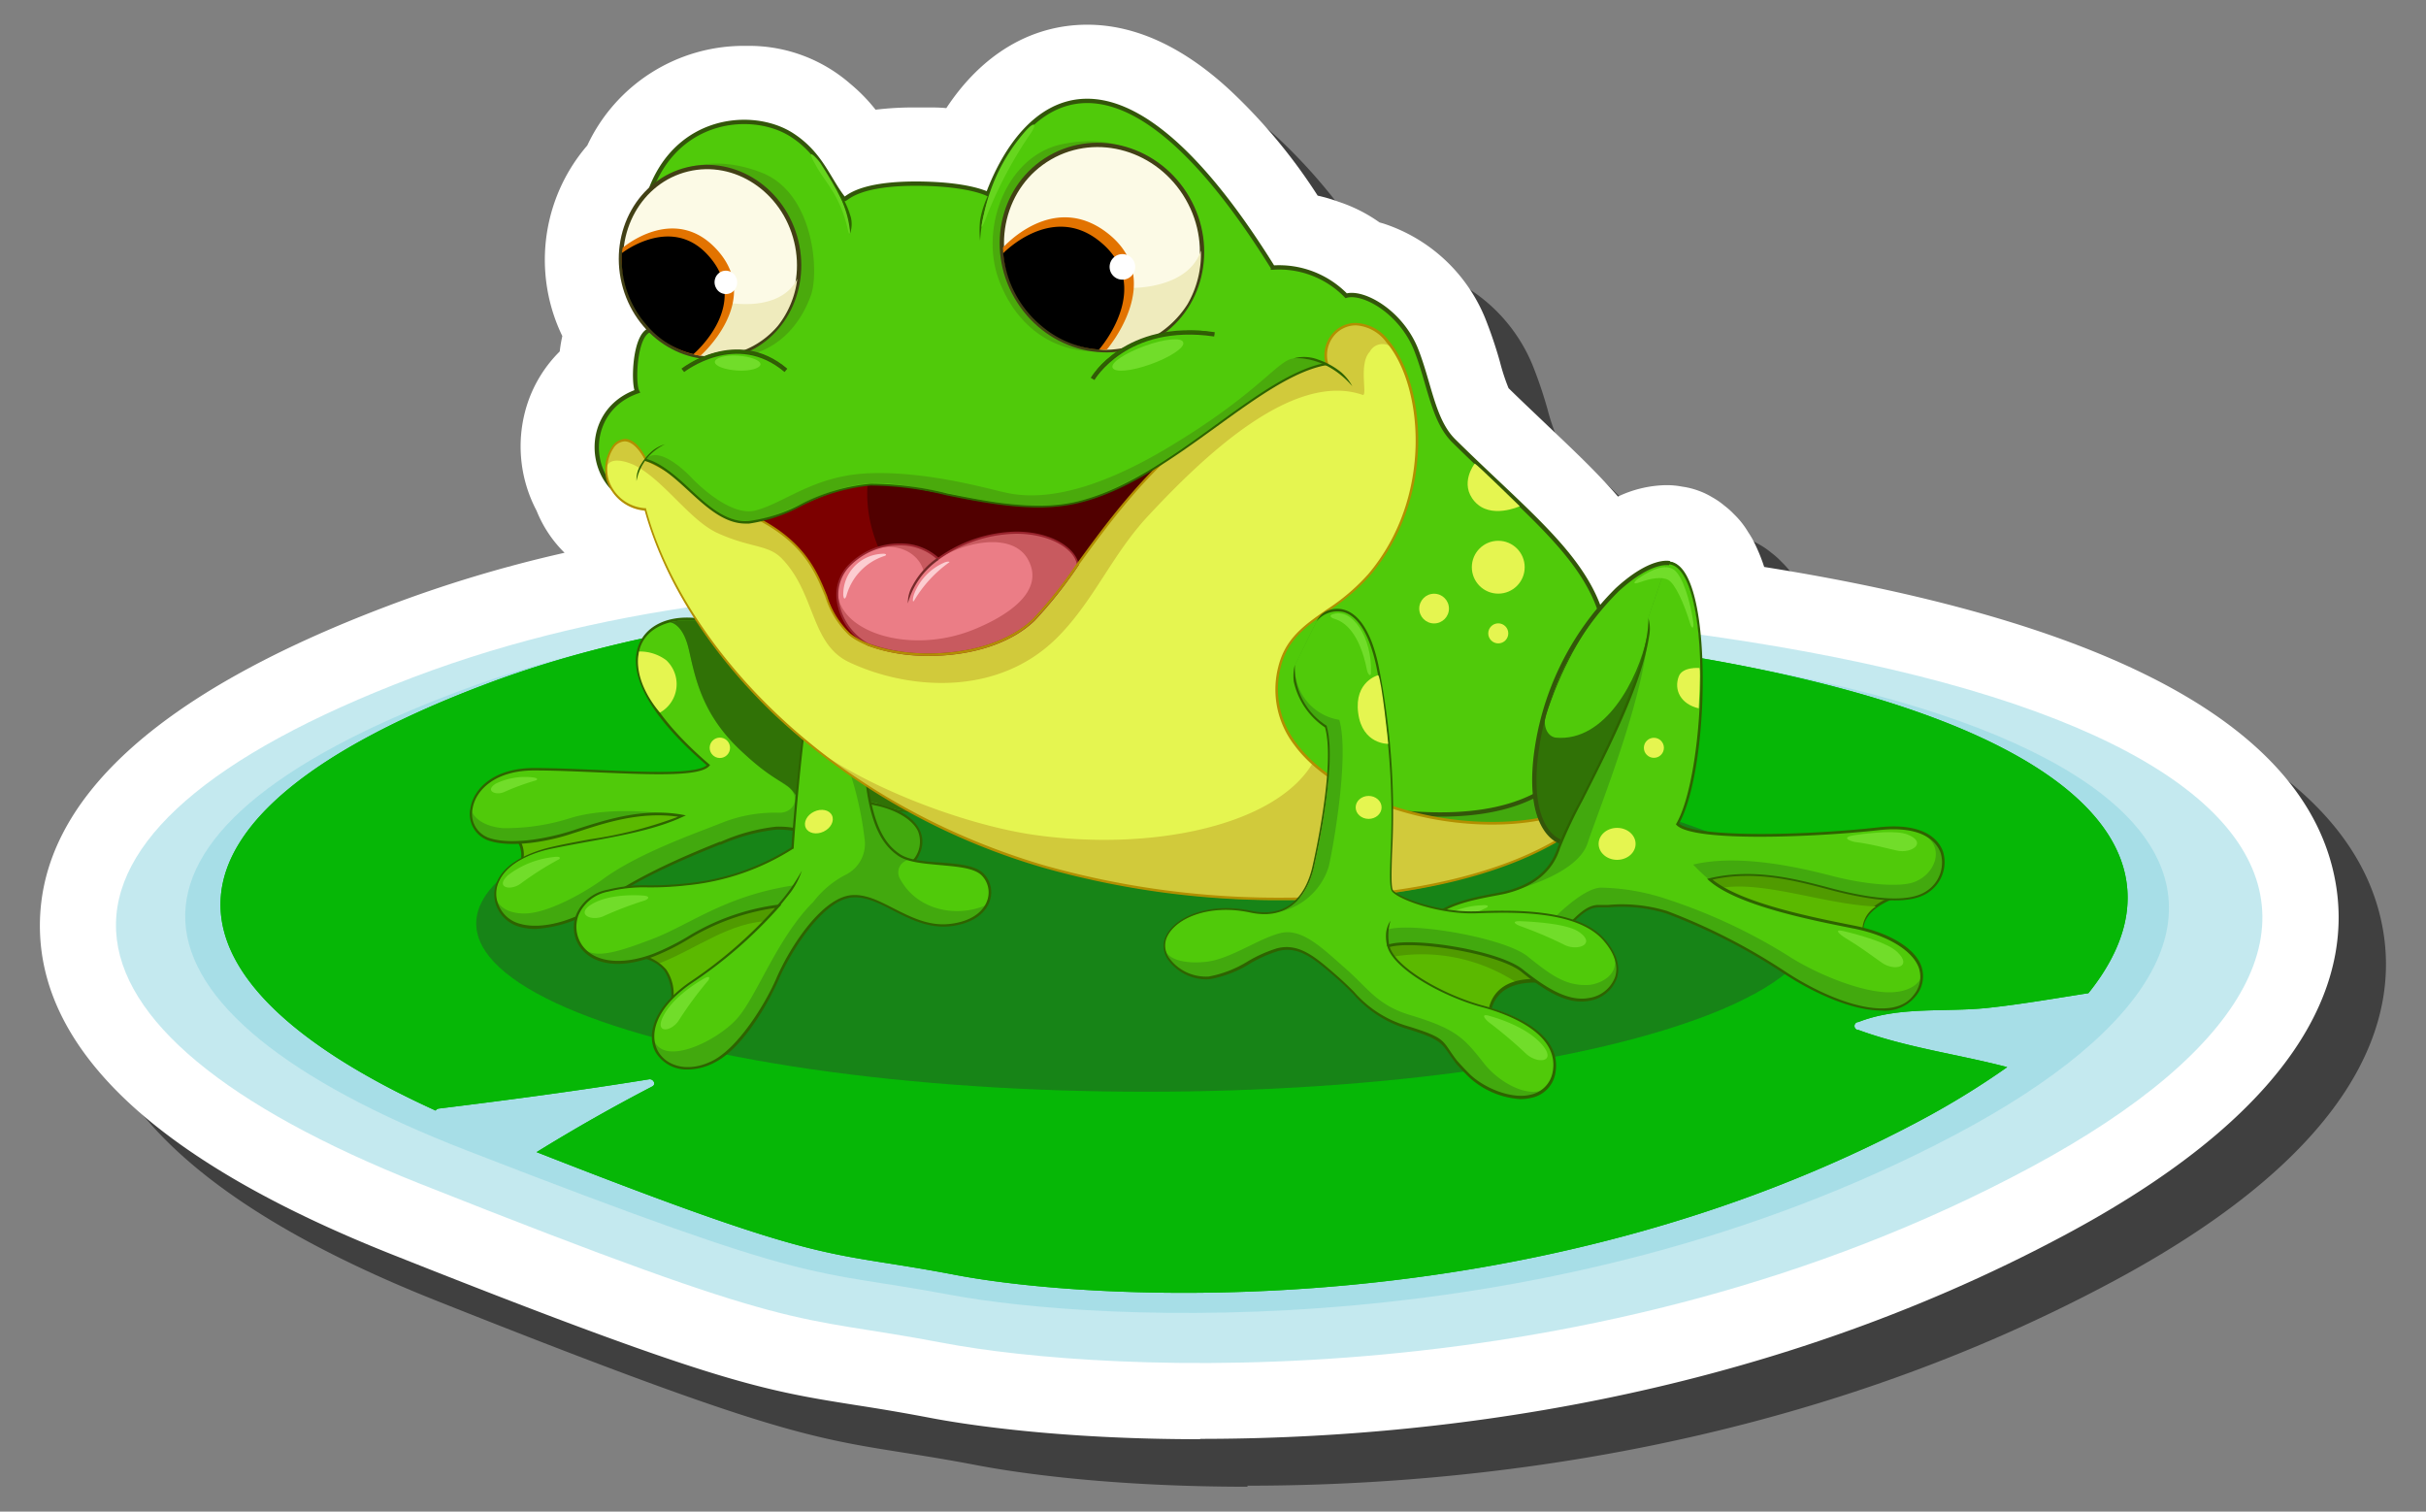 <svg xmlns="http://www.w3.org/2000/svg" width="280.9" height="175.01" viewBox="0 0 280.9 175.01">
  <rect x="0" y="0" width="280.9" height="175.01" fill="#808080" stroke="none"/>
  <defs>
    <style>
      .b8b7e4cf-7c3e-4322-a11b-2671b7edea4b {
        isolation: isolate;
      }

      .b16bb768-3b53-411e-a003-dc95f7e777aa, .b8242ffb-f62a-4873-a16c-7c7846aa9e10 {
        opacity: 0.5;
      }

      .ac9f2e11-fa90-43a3-953c-56fd95dd61d3 {
        fill: #fff;
      }

      .b8242ffb-f62a-4873-a16c-7c7846aa9e10 {
        fill: #8ad4e0;
      }

      .a9faeede-67b6-46b6-97c4-9b0633a25815, .b8242ffb-f62a-4873-a16c-7c7846aa9e10 {
        mix-blend-mode: multiply;
      }

      .a9faeede-67b6-46b6-97c4-9b0633a25815 {
        fill: #06b706;
      }

      .ec033b79-511f-4729-8939-2c183cdb002a {
        fill: #323232;
        opacity: 0.38;
      }

      .a394953c-cc2e-48a9-a620-1ee8207fc06e {
        fill: #2e6300;
      }

      .ed834616-e091-4c7c-80ad-9199db9cb598 {
        fill: #42a90e;
      }

      .a7248bc2-0ea2-4f9e-a4a6-15a603f49360 {
        fill: #5bb900;
      }

      .b7e83581-522d-4f38-8144-11d38f5ee3f6, .f9bde9a5-9dc7-4f68-aea5-f2ba8f799092 {
        fill: #50ca0a;
      }

      .f65aace9-6a9a-4afa-894a-0318fc0475da {
        fill: #71dd2a;
      }

      .ab771724-9341-4086-8328-ae90b625a878 {
        fill: #307206;
      }

      .f3730786-7478-47de-b950-16285002c3b5 {
        fill: #e5f550;
      }

      .a625b06b-67cc-4d4f-b93b-f99e6d57aadc {
        fill: #509b00;
      }

      .b8c440a0-4fc7-446b-b4de-d7faad7fa5be, .f9bde9a5-9dc7-4f68-aea5-f2ba8f799092 {
        stroke: #33560a;
      }

      .b8c440a0-4fc7-446b-b4de-d7faad7fa5be, .f7105a66-5c23-4c81-9a9c-6c13a3fed2f7, .f9bde9a5-9dc7-4f68-aea5-f2ba8f799092 {
        stroke-miterlimit: 10;
        stroke-width: 0.5px;
      }

      .fb21ccd5-8dd5-4102-983c-a27f17e66b2f {
        fill: #d1ca3b;
      }

      .adedbc08-b38e-4555-ad31-adbd5ea9fc9f {
        fill: #510000;
      }

      .aba15f8d-a084-4e71-86fe-981c5861ceb9 {
        fill: #7c0000;
      }

      .b3eea8e6-d17b-41d3-8334-f08cdea5404e {
        fill: #c85a5f;
      }

      .bc64e0a8-d263-4522-95ab-32d4658797db {
        fill: #eb7d86;
      }

      .af2f05fb-b354-475a-aaed-a832b7275cca {
        fill: #99252e;
      }

      .fb9466e3-770b-4a9d-819d-b674795ae25e {
        fill: #752a2a;
      }

      .b8399d13-663f-42c8-8fc0-8591ba9d4563 {
        fill: #b28f00;
      }

      .a526322a-1e25-445d-b4a3-0e5f3dd9c97d {
        fill: #fccdd1;
      }

      .aea3ea4c-c2d7-4d97-a3cf-2a8ecf694d62 {
        fill: #4aaa0c;
      }

      .a1a30cd4-b99e-48fa-8847-909da7361635 {
        fill: #66d61e;
      }

      .f7105a66-5c23-4c81-9a9c-6c13a3fed2f7 {
        fill: #fcfae6;
        stroke: #424015;
      }

      .abd4c0eb-35b5-4d39-8005-a681e1f51021 {
        fill: #efebbd;
      }

      .b32c6c7f-7b0f-417c-b698-40eef1ea844e {
        fill: #e27300;
      }

      .b8c440a0-4fc7-446b-b4de-d7faad7fa5be {
        fill: none;
      }
    </style>
  </defs>
  <g class="b8b7e4cf-7c3e-4322-a11b-2671b7edea4b">
    <g id="e7d56248-3e2b-47da-b4bc-90227404b7d2" data-name="Layer 1">
      <g>
        <path class="b16bb768-3b53-411e-a003-dc95f7e777aa" d="M144.45,172.13c-16.56,0-27.43-1.74-31.34-2.49-3.36-.64-6-1.06-8.39-1.44-11-1.74-16.47-2.61-53.84-17.47C23.73,140,10,127.07,10.12,112.45c.11-14.34,13.58-26.7,40-36.74a153.9,153.9,0,0,1,20.71-6.18,14.36,14.36,0,0,1-3.24-4.87,16,16,0,0,1-1-12.58,15.31,15.31,0,0,1,3.68-5.86,16.94,16.94,0,0,1,.3-1.78c-.27-.55-.51-1.12-.73-1.7a20.27,20.27,0,0,1,3.58-20.39A20,20,0,0,1,91.67,10.81h.54A17.78,17.78,0,0,1,104,15.2a20.14,20.14,0,0,1,2.94,3A36.74,36.74,0,0,1,111.5,18h1.35c.75,0,1.49,0,2.23.08,4.09-6.22,9.8-9.67,16.31-9.67C137,8.38,142.54,11,148,16a63.55,63.55,0,0,1,10.08,12.14,19.66,19.66,0,0,1,2.42.71,17.72,17.72,0,0,1,4.74,2.39l.45.13a19.1,19.1,0,0,1,11.8,11,50.44,50.44,0,0,1,1.69,5,25.3,25.3,0,0,0,1,3.06c1.59,1.57,3.13,3,4.62,4.43,2.94,2.79,5.69,5.39,8.05,8.12a13.72,13.72,0,0,1,5.52-1.32h.11a9.33,9.33,0,0,1,1.77.17,9.46,9.46,0,0,1,1.91.48,9.67,9.67,0,0,1,1.53.72,9.47,9.47,0,0,1,1.45,1,9.13,9.13,0,0,1,1.12,1,11.45,11.45,0,0,1,.92,1,24.4,24.4,0,0,1,1.31,2l.06.11a18.15,18.15,0,0,1,1.2,2.92c40.72,6.49,63,18.75,66.15,36.49,1.79,10-2.15,25.18-31.09,40.73-36.5,19.61-74.73,23.73-100.37,23.73Z"/>
        <path class="ac9f2e11-fa90-43a3-953c-56fd95dd61d3" d="M138.94,166.63c-16.55,0-27.43-1.74-31.33-2.49-3.36-.64-6-1.07-8.39-1.44-11-1.74-16.47-2.61-53.85-17.47C18.22,134.45,4.51,121.57,4.62,107c.11-14.34,13.58-26.7,40-36.74A151.61,151.61,0,0,1,65.37,64a14.22,14.22,0,0,1-3.24-4.87,15.93,15.93,0,0,1-1-12.58,15.24,15.24,0,0,1,3.68-5.86,16.94,16.94,0,0,1,.3-1.78c-.27-.56-.51-1.12-.73-1.7A20.29,20.29,0,0,1,68,16.84,20,20,0,0,1,86.17,5.31h.54A17.8,17.8,0,0,1,98.45,9.7a20,20,0,0,1,2.93,3,36.85,36.85,0,0,1,4.61-.26h1.36c.75,0,1.49,0,2.22.08,4.1-6.22,9.81-9.66,16.32-9.66,5.56,0,11.14,2.57,16.6,7.65a64.3,64.3,0,0,1,10.08,12.14,18.5,18.5,0,0,1,2.42.71,17.72,17.72,0,0,1,4.74,2.39l.45.13a19.12,19.12,0,0,1,11.8,11,50.44,50.44,0,0,1,1.69,5,23.66,23.66,0,0,0,1,3.06c1.59,1.56,3.13,3,4.62,4.43,2.94,2.79,5.69,5.39,8.05,8.12a13.55,13.55,0,0,1,5.51-1.32H193a9.42,9.42,0,0,1,1.77.17,9,9,0,0,1,1.91.48,8.38,8.38,0,0,1,1.52.72,9,9,0,0,1,1.46,1,9.13,9.13,0,0,1,1.12,1,9.77,9.77,0,0,1,1.63,2.06c.21.32.41.63.6,1a1.3,1.3,0,0,0,.06.12,20.18,20.18,0,0,1,1.2,2.92c40.72,6.49,63,18.75,66.15,36.49,1.79,10-2.15,25.18-31.1,40.73-36.5,19.61-74.72,23.73-100.36,23.73Z"/>
        <g>
          <g>
            <path class="b8242ffb-f62a-4873-a16c-7c7846aa9e10" d="M146.18,93.64l3.55-22S95.42,60.33,47.78,78.44s-44.2,40.73.85,58.61S90.92,152,109.26,155.49s75.27,6.85,125.89-20.35,31.1-59.12-71.82-64.8C154.22,85.6,146.18,93.64,146.18,93.64Z"/>
            <path class="b8242ffb-f62a-4873-a16c-7c7846aa9e10" d="M144.14,93.72l3.3-20S97.24,63.5,53.2,80,12.34,117,54,133.18s39.08,13.56,56,16.73,69.56,6.2,116.35-18.51S255.13,77.71,160,72.56C151.58,86.43,144.14,93.72,144.14,93.72Z"/>
            <path class="a9faeede-67b6-46b6-97c4-9b0633a25815" d="M215.18,118.33c4.7-1.85,10-1.11,15-1.64,3.89-.42,7.76-1.1,11.63-1.7,15.95-19.84-9.73-38.82-83.07-42.89-8.11,13.55-15.26,20.7-15.26,20.7l3.14-19.52s-48.21-10-90.55,6c-40,15.17-39.47,33.9-5.63,49.3a.55.55,0,0,1,.35-.23c8.14-1,16.27-2.08,24.36-3.39.48-.08.87.57.37.83-4.56,2.37-9,4.89-13.39,7.6,34.51,13.54,33,11.24,48.56,14.23,16.31,3.1,66.87,6.08,111.86-18a94.74,94.74,0,0,0,9.86-6.07c-5.7-1.49-11.65-2.26-17.22-4.3A.46.46,0,0,1,215.18,118.33Z"/>
            <path class="a9faeede-67b6-46b6-97c4-9b0633a25815" d="M215.18,118.33c4.7-1.85,10-1.11,15-1.64,3.89-.42,7.76-1.1,11.63-1.7,15.95-19.84-9.73-38.82-83.07-42.89-8.11,13.55-15.26,20.7-15.26,20.7l3.14-19.52s-48.21-10-90.55,6c-40,15.17-39.47,33.9-5.63,49.3a.55.55,0,0,1,.35-.23c8.14-1,16.27-2.08,24.36-3.39.48-.08.87.57.37.83-4.56,2.37-9,4.89-13.39,7.6,34.51,13.54,33,11.24,48.56,14.23,16.31,3.1,66.87,6.08,111.86-18a94.74,94.74,0,0,0,9.86-6.07c-5.7-1.49-11.65-2.26-17.22-4.3A.46.46,0,0,1,215.18,118.33Zm-28.17-3a155.49,155.49,0,0,0,19.61,4.39c3.18.44,6.88.84,9.6,2.68s.58,4.44-1.4,5.79c-4.52,3.08-10,3.78-15.12,5.3-5.82,1.71-10.89,5.21-16.7,7a49.82,49.82,0,0,1-18.82,1.77c-7.35-.5-15.06-1.21-22.31.46-5.54,1.29-11.27,3.65-17,3.25-3.45-.23-8.14-1.31-6.69-5.69a90.31,90.31,0,0,1,4.33-10.54,31.61,31.61,0,0,1,3-5.81c.07-.13.13-.26.21-.39.83-1.52,1.85-2.94,2.82-4.4-3.43,3.21-6.79,6.49-10,9.88-3.8,4-7.46,8.36-12.91,10.11s-12,2.49-17.3.89-9.13-6.58-14.7-6.54c-1.33,0-6.53,1-4.85-1.69.91-1.45,24.87-12.85,29.06-14.6,1.39-.59,2.79-1.15,4.19-1.7q-7.53.95-15,2c-5.29.78-10.58,1.58-15.87,2.31-4.68.67-9.8,2-14.54,1.48s-9.47-3.55-12.82-7c-3.13-3.19-6.37-7.36-7.36-11.82-1.09-4.89,3.3-7.39,7.39-8.48,6.64-1.77,13.76-1.79,20.6-1.73,3.26,0,6.53.11,9.8.16,1.1,0,2.24.07,3.37,0-10.58-2.34-21.59-1.76-32.37-2a.46.46,0,0,1-.24-.85C53.46,83.27,63.76,80,74.19,77.87a282.63,282.63,0,0,1,33-5,100.45,100.45,0,0,1,19.23.2c3.44.39,8.09.62,11.09,2.6,2.29,1.52,2.29,4.94,2.26,7.37-.08,5.73-1.14,11.58,0,17.28a.57.57,0,0,1,0,.13,202.24,202.24,0,0,1,18.43-16.93c2.94-2.35,5.88-4.39,9.64-5.11,4.44-.84,9.51-.14,14,.23a143.83,143.83,0,0,1,30.46,6,121.09,121.09,0,0,1,12.82,4.66c2.92,1.3,6,2.85,7.45,5.84a.46.46,0,0,1-.39.69c-6.95,0-13.88.48-20.82,1,6.75.44,13.48,1.33,20.16,2.39,2.23.35,5.65,1.18,5.59,4.12a6.56,6.56,0,0,1-4.69,6.24,48,48,0,0,1-6,.74c-2.71.33-5.42.68-8.12,1-5.4.68-10.81,1.35-16.25,1.71-6.59.47-13.21.67-19.81.8C183.8,114.39,185.4,114.92,187,115.36Z"/>
          </g>
          <ellipse class="ec033b79-511f-4729-8939-2c183cdb002a" cx="132.7" cy="106.92" rx="77.56" ry="19.48"/>
          <g>
            <g>
              <g>
                <path class="a394953c-cc2e-48a9-a620-1ee8207fc06e" d="M107,94.1c-7.55,0-17.23-4.08-23.23-10-5.7-5.65-5.35-8.47-4.64-9.65,1.13-1.87,4.32-1.9,6.76-.85l-.1.25c-2.34-1-5.39-1-6.44.75-.67,1.11-1,3.78,4.59,9.29,6.71,6.66,18,11,25.75,9.78,3.07-.47,5.29-1.79,6.43-3.82l.22.14c-1.17,2.11-3.46,3.47-6.61,4A18.45,18.45,0,0,1,107,94.1Z"/>
                <g>
                  <path class="ed834616-e091-4c7c-80ad-9199db9cb598" d="M116.18,89.88C111.9,97.56,93.64,93.72,83.81,84s-2.94-12.4,2-10.28"/>
                  <path class="a7248bc2-0ea2-4f9e-a4a6-15a603f49360" d="M58.71,96.67s2.62.07,1.5,3.69c4.26-2.64,16.39-1.49,20.38-6.12C72.53,91.55,66,96.88,58.71,96.67Z"/>
                  <path class="a394953c-cc2e-48a9-a620-1ee8207fc06e" d="M60,100.66l.11-.35A3.26,3.26,0,0,0,60,97.56a1.82,1.82,0,0,0-1.34-.75v-.28A28.15,28.15,0,0,0,67.33,95a30.55,30.55,0,0,1,8.54-1.63,14.65,14.65,0,0,1,4.76.77l.2.06-.14.16c-2.37,2.76-7.62,3.5-12.25,4.16-3.3.46-6.42.91-8.16,2Zm-.35-3.85a1.93,1.93,0,0,1,.63.59,3.3,3.3,0,0,1,.17,2.67c1.83-1,4.82-1.41,8-1.86,4.5-.64,9.58-1.36,11.95-3.9a14.62,14.62,0,0,0-4.48-.69,30.54,30.54,0,0,0-8.47,1.61A31.74,31.74,0,0,1,59.63,96.81Z"/>
                  <path class="ed834616-e091-4c7c-80ad-9199db9cb598" d="M82.18,78.53c5,6.46,4.91,6.81,11.11,11.08a23.21,23.21,0,0,0,8.16,3.52c2,.38,6.46,2.14,4.91,5.66-1.88,4.29-7.87.44-10.43-1.23a10.64,10.64,0,0,0-6-1.68,21.62,21.62,0,0,0-6.39,1.75c-2.91,1.17-9.32,3.73-13.47,6.8s-10.6,4.53-12.37.6c-1.13-2.5.57-5.37,5.51-6.67,4.4-1.14,11.15-1.7,15.78-3.86-4.9-.87-9.51.82-12.67,1.84S59,98,56.55,97.17c-3.72-1.29-2.6-8.11,5.24-8.11,7.64,0,18.7,1.28,20.2-.47-16.75-14.39-4.14-20.41,3.8-14.91"/>
                  <path class="b7e83581-522d-4f38-8144-11d38f5ee3f6" d="M91.1,91a49.61,49.61,0,0,1-5.39-4.16c-3.81-3.68-4.88-6.74-5.77-10.91-.81-3.81-2.13-4.12-3.11-3.8C72.5,73.58,71.4,79.49,82,88.59c-1.5,1.75-12.56.47-20.2.47-4.46,0-6.74,2.21-7.2,4.35-.18.85,1,2.24,3.62,2.47A24.72,24.72,0,0,0,66,94.73c3.15-1,8.11-1.1,13-.23-4.63,2.16-11.38,2.72-15.78,3.86-3.78,1-5.57,2.92-5.83,4.88-.17,1.25.92,2.53,3.35,2.52,2.62,0,6.8-2.33,9-3.92,4.14-3.07,10.94-5.41,13.85-6.58a16.48,16.48,0,0,1,6.66-1.16C92,94.1,92.82,92.18,91.1,91Z"/>
                  <path class="f65aace9-6a9a-4afa-894a-0318fc0475da" d="M64.09,99.23a10.5,10.5,0,0,0-5.27,2.1c-1.54,1.43.26,1.84,1.43,1a37.07,37.07,0,0,1,4.35-2.78C64.93,99.42,65,99.09,64.09,99.23Z"/>
                  <path class="f65aace9-6a9a-4afa-894a-0318fc0475da" d="M61.65,90a7.81,7.81,0,0,0-4.21.71c-1.36.82-.07,1.42.91,1A27.34,27.34,0,0,1,62,90.37C62.25,90.3,62.36,90.07,61.65,90Z"/>
                  <path class="a394953c-cc2e-48a9-a620-1ee8207fc06e" d="M62,107.55a6.45,6.45,0,0,1-1.75-.22,4,4,0,0,1-2.68-2.24,3.64,3.64,0,0,1,0-3.06c.76-1.7,2.75-3,5.62-3.8,1.5-.39,3.26-.71,5.13-1.06a48.27,48.27,0,0,0,10.2-2.61c-4.37-.63-8.46.71-11.48,1.7l-.67.21c-2.92,1-7.24,1.73-9.82.84a3.23,3.23,0,0,1-2.09-3.68c.35-2.34,2.76-4.71,7.37-4.71,2.31,0,4.95.12,7.51.23,5.53.25,11.24.5,12.49-.55-10-8.6-8.51-13.21-7.42-14.79,2-3,7.4-3.07,11.49-.24l-.14.23c-3.91-2.71-9.21-2.63-11.14.17-2.18,3.18.62,8.61,7.49,14.51l.11.09-.09.11c-1.09,1.27-6.78,1-12.8.75-2.56-.11-5.2-.23-7.5-.23-4.45,0-6.78,2.25-7.12,4.47A2.93,2.93,0,0,0,56.59,97c2.52.88,6.78.1,9.67-.83l.66-.22c3.15-1,7.46-2.44,12.06-1.63l.44.08-.41.19c-3.07,1.43-7.12,2.17-10.68,2.82-1.87.34-3.63.66-5.12,1-2.78.73-4.72,2-5.44,3.65a3.35,3.35,0,0,0,0,2.82,3.67,3.67,0,0,0,2.5,2.09c2.56.71,6.54-.41,9.68-2.74,4.1-3,10.37-5.56,13.38-6.77l.12,0a21.57,21.57,0,0,1,6.42-1.75A10.56,10.56,0,0,1,96,97.45c1.91,1.24,5.9,3.82,8.46,3a3.24,3.24,0,0,0,1.82-4.24c-.87-1.77-3.55-2.7-4.85-2.94a23.41,23.41,0,0,1-8.21-3.54c-5.43-3.74-5.8-4.21-9.4-8.73-.54-.66-1.64-2.47-1.64-2.47.7.87,1.3,1.63,1.84,2.29,3.65,4.59,4,5,9.35,8.67A22.86,22.86,0,0,0,101.48,93c1.44.27,4.11,1.22,5,3.08a3.12,3.12,0,0,1,0,2.76,3.17,3.17,0,0,1-2,1.88c-2.67.85-6.72-1.77-8.67-3a10.39,10.39,0,0,0-6-1.66,21.79,21.79,0,0,0-6.35,1.74l-.12,0c-3,1.21-9.25,3.72-13.32,6.74A14.62,14.62,0,0,1,62,107.55Z"/>
                </g>
              </g>
              <path class="ab771724-9341-4086-8328-ae90b625a878" d="M77.58,72.05s1.45.1,2.14,3,1.38,7.33,5.73,11.54S90.93,90.3,92,91.87s8,.45,9.73,1.19,4.2,1.13,5.13.76S103.18,82,103,82s-20.85-9.81-20.85-9.81A9.24,9.24,0,0,0,77.58,72.05Z"/>
              <path class="f3730786-7478-47de-b950-16285002c3b5" d="M74,75.43a5.08,5.08,0,0,1,3.13,1,3.78,3.78,0,0,1-.71,6.07S73.18,79,74,75.43Z"/>
              <circle class="f3730786-7478-47de-b950-16285002c3b5" cx="83.35" cy="86.58" r="1.18"/>
            </g>
            <g>
              <path class="a625b06b-67cc-4d4f-b93b-f99e6d57aadc" d="M72.53,110.58s6.47-.4,5.12,6.07c2.89-2.93,10.16-7.21,13.76-12.93-4.68,1-8.13,1.9-11.62,3.89A34,34,0,0,1,72.53,110.58Z"/>
              <path class="a7248bc2-0ea2-4f9e-a4a6-15a603f49360" d="M76.24,111.57c1.15.83,2,2.34,1.41,5.08,2.37-2.41,7.71-5.73,11.53-10C84.58,106.65,80.61,109.9,76.24,111.57Z"/>
              <path class="a394953c-cc2e-48a9-a620-1ee8207fc06e" d="M77.42,117.06l.1-.44a5.08,5.08,0,0,0-.58-4.19c-1.21-1.59-3.52-1.72-4.2-1.72h-.2l0-.28a33.74,33.74,0,0,0,7.22-3c3.59-2,7.25-2.94,11.66-3.91l.31-.06-.17.28c-2.44,3.88-6.56,7.1-9.87,9.68a42.94,42.94,0,0,0-3.91,3.27Zm-4-6.59a5.22,5.22,0,0,1,3.73,1.79,5,5,0,0,1,.71,4c.93-.88,2.2-1.87,3.64-3,3.21-2.51,7.19-5.61,9.63-9.33-4.38,1-7.79,1.82-11.27,3.8A34.14,34.14,0,0,1,73.41,110.47Z"/>
              <path class="ed834616-e091-4c7c-80ad-9199db9cb598" d="M94,79.58c-1,3.15-2.1,16.77-2.19,18.63a27.65,27.65,0,0,1-12.15,4.21c-5.06.56-5.33-.14-9.21.74s-4.5,4.13-3.32,6.12,4.23,2.92,8.6,1.25,6.38-4.45,14.38-5.65a51.87,51.87,0,0,1-10.18,8.89c-8.22,5.7-3.19,12.14,2.67,9.15,3.15-1.61,6.16-6.69,7.42-9.61,1.42-3.3,5.2-9.36,8.69-9.54s6.73,3.89,11.36,3.33,5.42-4.13,3.67-5.86-7.42-.72-9.7-2.29-4-5-4-14.92"/>
              <path class="b7e83581-522d-4f38-8144-11d38f5ee3f6" d="M104.23,101.78c1.91,3.53,6.39,4.55,10,3a3,3,0,0,0-.45-3.59c-1.39-1.38-5.27-1-7.94-1.61A1.47,1.47,0,0,0,104.23,101.78Z"/>
              <path class="b7e83581-522d-4f38-8144-11d38f5ee3f6" d="M85.36,117.91c2.3-2.61,4.62-9.32,8.81-13.49a11.25,11.25,0,0,1,3.66-3.1A4,4,0,0,0,100.09,97,39.16,39.16,0,0,0,98,88.22c-.66-1.86-2.84-4.83-4.74-4.64-.73,5.25-1.38,13.24-1.45,14.63a27.65,27.65,0,0,1-12.15,4.21c-5.06.56-5.33-.14-9.21.74s-4.5,4.13-3.32,6.12,4.07,1.09,8.44-.58,8.38-5,16.37-6.2c-.11.12-2.05,2.62-2.16,2.75a52.1,52.1,0,0,1-9.85,8.52c-3.21,2.23-4.4,4.57-4.31,6.42C76.67,123.68,83.06,120.52,85.36,117.91Z"/>
              <path class="f65aace9-6a9a-4afa-894a-0318fc0475da" d="M81.44,113.34c-1.46.85-3.72,2.43-4.68,4.39s.94,1.74,1.81.45A42.62,42.62,0,0,1,82,113.52C82.21,113.23,82.22,112.88,81.44,113.34Z"/>
              <path class="f65aace9-6a9a-4afa-894a-0318fc0475da" d="M74.39,103.68c-1.68-.1-4.17,0-5.86,1-1.92,1.16-.1,2,1.29,1.42a42.27,42.27,0,0,1,4.72-1.81C75.05,104.15,75.45,103.74,74.39,103.68Z"/>
              <path class="a394953c-cc2e-48a9-a620-1ee8207fc06e" d="M79.67,123.82a4.17,4.17,0,0,1-3.76-2c-1-1.81-.51-5,3.94-8.11a52.1,52.1,0,0,0,9.9-8.59,26.59,26.59,0,0,0-10.11,3.66,26.35,26.35,0,0,1-3.87,1.93c-4.81,1.84-7.68.53-8.77-1.31a4,4,0,0,1-.27-3.53A4.86,4.86,0,0,1,70.41,103a17.27,17.27,0,0,1,4.61-.5,38.43,38.43,0,0,0,4.62-.24,27.55,27.55,0,0,0,12-4.16c.11-2.1,1.24-15.48,2.19-18.59l.25.08c-1,3.14-2.09,16.78-2.18,18.59v.08l-.06,0a27.83,27.83,0,0,1-12.2,4.23,37.41,37.41,0,0,1-4.65.25,17.08,17.08,0,0,0-4.56.49A4.64,4.64,0,0,0,67,105.92a3.77,3.77,0,0,0,.26,3.29c1.29,2.19,4.61,2.66,8.45,1.19a28,28,0,0,0,3.84-1.91,26.58,26.58,0,0,1,10.56-3.75l.36,0-.25.28A51.91,51.91,0,0,1,80,113.89c-4.3,3-4.76,6-3.85,7.74s3.44,2.67,6.39,1.16,6.08-6.56,7.36-9.54c1.56-3.62,5.33-9.44,8.81-9.62,1.61-.09,3.15.71,4.78,1.55,2,1,4.07,2.09,6.57,1.78,2.24-.27,3.8-1.29,4.28-2.8a2.79,2.79,0,0,0-.69-2.82c-.87-.86-2.85-1-4.77-1.18s-3.78-.31-4.91-1.1c-2-1.4-4.08-4.28-4.08-15h.27c0,10.68,2.11,13.52,4,14.8,1.06.74,3,.9,4.78,1,2.06.17,4,.33,4.93,1.26a3.09,3.09,0,0,1,.76,3.11c-.51,1.62-2.15,2.71-4.5,3-2.58.31-4.78-.82-6.71-1.81-1.6-.83-3.12-1.61-4.66-1.52-3.48.18-7.28,6.45-8.58,9.46-1.12,2.6-4.12,8-7.48,9.68A6.7,6.7,0,0,1,79.67,123.82Z"/>
              <path class="a394953c-cc2e-48a9-a620-1ee8207fc06e" d="M90.19,105l-.19-.19a22,22,0,0,0,2.84-4,8.94,8.94,0,0,1-1.32,2.54C91,104,90.55,104.57,90.19,105Z"/>
            </g>
            <path class="ed834616-e091-4c7c-80ad-9199db9cb598" d="M114.77,22.63C117.68,11.76,130.12,2.3,147.41,31c0,0,6.2-.11,8.48,3.26,1.92-.56,5.59,1.58,7.17,5.56s2,8.38,4.47,10.8c12.29,12.15,21.85,19.4,19.84,35.62-2.69,18.75-41.09,21.69-66.61,14.09S79,74.73,74.71,59c-4.53-.21-9.26-10.38-.93-13.71-.68-2.76,0-6.4,1.61-7.14-3.7-11.3,1.16-24,11.32-24,6.78,0,9.23,6.72,11,8.94,1.35.42,1.62-1.64,9.2-1.79A20.16,20.16,0,0,1,114.77,22.63Z"/>
            <path class="f9bde9a5-9dc7-4f68-aea5-f2ba8f799092" d="M114.39,22.47c4-10.69,14.72-20.9,33,8.51a10.83,10.83,0,0,1,8.48,3.26c1.92-.56,6.17,1.74,8,6,1.64,4,2,8.38,4.47,10.81,12.3,12.14,21.21,17.39,16.48,32.39s-24.71,13.6-57.31,1.09C102.56,75,84.8,73.08,80.52,57.32c-11.58,5.21-15.3-9-6.74-12-.49-.94-.32-6.31,1.34-7.05C70,14.61,85.43,11.54,91.73,15.65c3.38,2.2,4.21,5.19,6,7.41.32.05,1.42-1.95,9.2-1.79C111.09,21.36,113.39,22,114.39,22.47Z"/>
            <path class="fb21ccd5-8dd5-4102-983c-a27f17e66b2f" d="M189.19,87.52c-6.3,17.56-44.36,20-68.43,12.79C95.25,92.71,79,74.73,74.71,59a4.91,4.91,0,0,1-4.4-3.5c-.8-3.13,2-7.11,4.4-2.24,3.06,1.11,8.22,5.88,10.8,6s9.08-3.57,13.45-4,17.09,2.78,23.38,1.66,23.45-14.46,31.28-14.84c-1-3.48,3.34-6.85,7-2.6,4.06,4.74,5.77,17.73-2.1,27-3.89,4.61-9.08,5.31-10.39,10.71C143.86,94.82,183.15,102.16,189.19,87.52Z"/>
            <path class="f3730786-7478-47de-b950-16285002c3b5" d="M161.14,40.22a1.66,1.66,0,0,0-2.54.51c-1.31,1.39-.26,5-.79,5-8.14-2.85-18.57,7.24-24.87,14-4.15,4.45-6.19,9.64-10.34,13.9-7.17,7.35-17.91,6.09-24.36,3-4.41-2.14-3.82-8-7.75-12-1.59-1.6-3.6-1.18-7.4-2.91-3.24-1.47-6.28-6.22-9.69-7.89-1.26-.57-3.36-1.06-3.21.94a4.52,4.52,0,0,0,.12.75,4.91,4.91,0,0,0,4.4,3.5c2.45,9,8.8,18.71,18.54,26.81,6.7,5.32,18.49,9.64,26.29,10.8,13.68,2,28.05-1,32.41-8.21-3.22-2.94-4.9-6.7-3.83-11.12,1.31-5.4,6.5-6.1,10.39-10.71C166,57.66,164.8,45.43,161.14,40.22Z"/>
            <g>
              <path class="adedbc08-b38e-4555-ad31-adbd5ea9fc9f" d="M139.18,49.71c-9.63,6.95-15.29,18.06-19.46,22.06a15.27,15.27,0,0,1-7.8,3.62c-5.3,1-11.06.06-13.53-2-3.84-3.16-1.85-9.36-11.68-13.9,0,0,6.62-3.15,10-4.43a14.87,14.87,0,0,1,4-.82,55.9,55.9,0,0,1,12.16.89C120.76,56.39,124.43,55.83,139.18,49.71Z"/>
              <path class="aba15f8d-a084-4e71-86fe-981c5861ceb9" d="M111.92,75.39c-5.3,1-11.06.06-13.53-2-3.84-3.16-1.85-9.36-11.68-13.9,0,0,6.62-3.15,10-4.43a14.87,14.87,0,0,1,4-.82C98.86,63.3,106,71.2,111.92,75.39Z"/>
              <path class="b3eea8e6-d17b-41d3-8334-f08cdea5404e" d="M124.78,65.4a52.41,52.41,0,0,1-5.06,6.37c-4.76,4.55-14.22,4.84-19.24,2.84h0c-3-1.56-5.07-6.22-2.11-9.21s7.87-3.06,10.23-.7C116.48,59.26,124.43,62.22,124.78,65.4Z"/>
              <path class="bc64e0a8-d263-4522-95ab-32d4658797db" d="M112.64,72.93c3.77-1.51,8.64-4.45,6.28-8.34-2.1-3.34-8.82-1.62-12,1.43-.66-2.1-3-3.12-5.41-2.57a7.91,7.91,0,0,0-3.18,2A4.8,4.8,0,0,0,97,67.94C96.5,73,105.11,75.93,112.64,72.93Z"/>
              <path class="af2f05fb-b354-475a-aaed-a832b7275cca" d="M107.54,75.93a19.83,19.83,0,0,1-7.08-1.18h0l0,0a7.09,7.09,0,0,1-3.56-5.06,5,5,0,0,1,1.42-4.37,8.27,8.27,0,0,1,5.84-2.4,6.47,6.47,0,0,1,4.49,1.63,16,16,0,0,1,9-3c4.22,0,7,2,7.25,3.84v.06l-.11.15a50.25,50.25,0,0,1-5,6.28c-2.69,2.58-7.16,4.06-12.26,4.06Zm-7-1.45h0a19.62,19.62,0,0,0,7,1.17h0c5,0,9.44-1.45,12.09-4a50.8,50.8,0,0,0,5-6.25l.05-.06c-.25-1.71-3-3.54-7-3.54a15.77,15.77,0,0,0-9,3l-.09.06-.07-.08a6.24,6.24,0,0,0-4.39-1.63,8,8,0,0,0-5.66,2.33,4.71,4.71,0,0,0-1.34,4.13A6.82,6.82,0,0,0,100.52,74.48Z"/>
              <path class="fb9466e3-770b-4a9d-819d-b674795ae25e" d="M105.12,69.86a3.85,3.85,0,0,1,.51-2,9.12,9.12,0,0,1,2.89-3.26l.15.23A9,9,0,0,0,105.12,69.86Z"/>
              <path class="b8399d13-663f-42c8-8fc0-8591ba9d4563" d="M107.54,75.93h0c-3.9,0-7.43-.92-9.23-2.38a10.46,10.46,0,0,1-2.75-4.45c-1.26-3.08-2.68-6.56-8.9-9.44l-.28-.12.27-.13c.07,0,6.67-3.17,10-4.43a17.62,17.62,0,0,1,6.16-.9A67.73,67.73,0,0,1,113,55a36.47,36.47,0,0,0,5.63.52c4.76,0,9.37-1.34,20.54-6l1.09-.44-1,.69c-6.28,4.54-10.82,10.78-14.47,15.8a50.34,50.34,0,0,1-5,6.24C117.11,74.45,112.64,75.93,107.54,75.93ZM87,59.54c6.1,2.9,7.58,6.52,8.77,9.45a10,10,0,0,0,2.67,4.34c1.75,1.43,5.23,2.32,9.07,2.32,5,0,9.44-1.45,12.09-4a49.91,49.91,0,0,0,4.94-6.2c3.49-4.79,7.78-10.7,13.65-15.2-10.48,4.31-15,5.58-19.63,5.58a36.6,36.6,0,0,1-5.66-.52,67.87,67.87,0,0,0-10.08-1,17.57,17.57,0,0,0-6.07.89C93.8,56.36,88.31,58.93,87,59.54Z"/>
              <path class="a526322a-1e25-445d-b4a3-0e5f3dd9c97d" d="M105.85,68.76a6.54,6.54,0,0,1,3.45-3.61c.43-.2.8-.13.55,0a14.58,14.58,0,0,0-3.94,4.27C105.61,70,105.67,69.23,105.85,68.76Z"/>
              <path class="a526322a-1e25-445d-b4a3-0e5f3dd9c97d" d="M97.64,68.72a4.69,4.69,0,0,1,4.51-4.6c.46-.05.58.15.26.25A6.7,6.7,0,0,0,98,69C97.76,69.62,97.62,69.13,97.64,68.72Z"/>
            </g>
            <path class="b8399d13-663f-42c8-8fc0-8591ba9d4563" d="M148.43,104.22a99.82,99.82,0,0,1-27.7-3.78,76.89,76.89,0,0,1-31-17.63c-7.48-7.13-12.83-15.54-15.08-23.69a5.08,5.08,0,0,1-4.43-3.6,4.79,4.79,0,0,1,.64-3.8,1.9,1.9,0,0,1,1.5-.9c.62,0,1.55.4,2.49,2.3A26.67,26.67,0,0,1,79.6,56c2.21,1.51,4.5,3.06,5.91,3.14,1.22.07,3.43-.78,5.76-1.68A32.41,32.41,0,0,1,99,55.16q.39,0,.87,0a69.11,69.11,0,0,1,7.84.82,90.4,90.4,0,0,0,11.42,1.11,18.9,18.9,0,0,0,3.24-.24c2.73-.49,7.61-3.35,12.77-6.37C141.62,46.63,149,42.3,153.45,42a3.79,3.79,0,0,1,.58-3.05A3.56,3.56,0,0,1,157,37.39a5,5,0,0,1,3.76,2c4.29,5,5.61,18.1-2.1,27.21a23.64,23.64,0,0,1-4.92,4.18c-2.5,1.75-4.67,3.25-5.45,6.47a10.25,10.25,0,0,0,1.81,8.79c3.92,5.37,13.26,9.12,22.7,9.12,8.22,0,14.32-2.89,16.32-7.73l.24.1c-1.94,5.42-7.14,9.81-15,12.7C167.25,102.86,158.31,104.22,148.43,104.22ZM72.32,51.1a1.65,1.65,0,0,0-1.29.79,4.49,4.49,0,0,0-.59,3.55,4.76,4.76,0,0,0,4.28,3.4h.09l0,.09c4,14.92,19.84,33.46,46,41.23a99.69,99.69,0,0,0,27.63,3.77c9.85,0,18.76-1.36,25.77-3.93,6.58-2.41,11.27-5.87,13.72-10.1-2.81,3.53-8.25,5.57-15.17,5.57h0c-9.52,0-18.94-3.8-22.91-9.23a10.53,10.53,0,0,1-1.85-9c.81-3.32,3-4.85,5.56-6.63a23.73,23.73,0,0,0,4.86-4.13c7.61-9,6.33-21.91,2.1-26.85A4.72,4.72,0,0,0,157,37.67a3.29,3.29,0,0,0-2.71,1.43,3.54,3.54,0,0,0-.5,3l0,.17h-.17c-4.37.21-11.82,4.58-18.4,8.43-5.19,3-10.08,5.91-12.86,6.4a18.17,18.17,0,0,1-3.28.25,90.5,90.5,0,0,1-11.45-1.11,66.81,66.81,0,0,0-7.81-.83,7.35,7.35,0,0,0-.85,0,32,32,0,0,0-7.61,2.26c-2.47.95-4.59,1.77-5.86,1.7-1.49-.08-3.8-1.66-6-3.19a26.29,26.29,0,0,0-4.79-2.84l0,0,0-.05C73.72,51.48,72.87,51.1,72.32,51.1Z"/>
            <path class="b7e83581-522d-4f38-8144-11d38f5ee3f6" d="M74.71,53.24c4.19,1.11,7.38,7.6,12,7.23s8.11-4,14.14-4.35,15.68,3.87,23.59,2.13c10.92-2.41,21.12-14.7,29.18-16.12,0,0-36.17-.29-50.52,2S74.71,53.24,74.71,53.24Z"/>
            <g>
              <path class="aea3ea4c-c2d7-4d97-a3cf-2a8ecf694d62" d="M74.81,53.12a9.67,9.67,0,0,1,3.85,2.38c2.23,2,4.63,4.42,6.79,4.75a7.75,7.75,0,0,0,3.73-.43c.76-.18,3.87-1.61,4.64-1.94a23.11,23.11,0,0,1,5-1.66c1.81-.3,2.86-.52,7,.15,4,.64,6.4,1.36,9.32,1.71a27,27,0,0,0,8.37.19c3.66-.49,7.6-2.7,10.31-4.34s7.84-5.43,9-6.23a54.34,54.34,0,0,1,7-4.38c1.86-.75,3.32-1.22,3.32-1.22a7.12,7.12,0,0,0-3.32-.6c-1.88.13-3.89,3.93-14.61,10.34S118.81,57.58,116.29,57s-9.11-2.43-15.55-2.21S91,58.15,87.55,59.08C84.4,60,80,55.24,80,55.24S76.47,51.44,74.81,53.12Z"/>
              <path class="a394953c-cc2e-48a9-a620-1ee8207fc06e" d="M86.33,60.62c-2.48,0-4.57-1.92-6.59-3.78-1.6-1.47-3.26-3-5.06-3.47l.07-.27c1.85.49,3.53,2,5.16,3.53,2.08,1.92,4.24,3.9,6.79,3.69a17.69,17.69,0,0,0,6-1.93A22.09,22.09,0,0,1,100.83,56a37.78,37.78,0,0,1,8.86,1.13c4.72.95,10.06,2,14.72,1,5.73-1.26,11.16-5.19,16.42-9,4.59-3.32,8.93-6.46,12.77-7.13l0,.27c-3.78.67-8.1,3.78-12.66,7.08-5.28,3.82-10.73,7.76-16.52,9-4.71,1-10.08-.05-14.82-1a37.37,37.37,0,0,0-8.79-1.13,22,22,0,0,0-8.08,2.4,18.23,18.23,0,0,1-6,2Z"/>
            </g>
            <g>
              <path class="a394953c-cc2e-48a9-a620-1ee8207fc06e" d="M156.58,44.71c-3.23-3.69-6.8-3.21-6.83-3.21a4.56,4.56,0,0,1,2.84.12,8.58,8.58,0,0,1,2.72,1.5A5.82,5.82,0,0,1,156.58,44.71Z"/>
              <path class="a394953c-cc2e-48a9-a620-1ee8207fc06e" d="M77,51.44a5.87,5.87,0,0,0-3.3,4.25,3.23,3.23,0,0,1,.53-1.95,6.18,6.18,0,0,1,1.46-1.66A4.17,4.17,0,0,1,77,51.44Z"/>
            </g>
            <g>
              <path class="a394953c-cc2e-48a9-a620-1ee8207fc06e" d="M113.48,27.86a11.83,11.83,0,0,1,0-2.35,11.1,11.1,0,0,1,1.18-3.39l-.07.46A18.37,18.37,0,0,0,113.48,27.86Z"/>
              <g>
                <path class="a394953c-cc2e-48a9-a620-1ee8207fc06e" d="M98.39,27.13a12.33,12.33,0,0,0-1.71-5.38l.21.05a10.76,10.76,0,0,1,1.63,3.37A3.28,3.28,0,0,1,98.39,27.13Z"/>
                <path class="a1a30cd4-b99e-48fa-8847-909da7361635" d="M95,18.89c2,3.17,3.07,5,3.4,7.71.07.63-.09.65-.23,0-.82-3.75-2.51-5.44-3.45-7C92.9,16.51,94.63,18.34,95,18.89Z"/>
              </g>
              <path class="a1a30cd4-b99e-48fa-8847-909da7361635" d="M113.94,24.75a21,21,0,0,1,4.83-9.61c1.1-1.21,1.27-.72.59.27a48.21,48.21,0,0,0-5,9.33C113.72,26.42,113.38,27.08,113.94,24.75Z"/>
            </g>
            <g>
              <g>
                <path class="aea3ea4c-c2d7-4d97-a3cf-2a8ecf694d62" d="M78.33,20s3.84-2.38,9.88,0,6.66,11.5,5.68,14.2c-1.3,3.61-4,6.52-8.15,7.08a11.86,11.86,0,0,1-6.68-.82Z"/>
                <g>
                  <ellipse class="f7105a66-5c23-4c81-9a9c-6c13a3fed2f7" cx="82.21" cy="30.34" rx="10.27" ry="11.05" transform="translate(-4.83 20.22) rotate(-13.62)"/>
                  <path class="abd4c0eb-35b5-4d39-8005-a681e1f51021" d="M84.71,35.09s5.68,1,7.6-2.79a10.83,10.83,0,0,1-2.22,5.4,10,10,0,0,1-9,3.48,6.26,6.26,0,0,1-5-4.61S82.08,33.81,84.71,35.09Z"/>
                  <path class="b32c6c7f-7b0f-417c-b698-40eef1ea844e" d="M72.1,28.69s5.92-5.12,10.83.13c5.54,5.93-1.83,12.37-1.83,12.37a9.17,9.17,0,0,1-5.79-3.32C72.88,35,71.58,31.61,72.1,28.69Z"/>
                  <path d="M72,29.31s5.72-4.51,10,.26C87.13,35.24,80.29,41,80.29,41a10.16,10.16,0,0,1-5.38-3.32A11.6,11.6,0,0,1,72,29.31Z"/>
                  <path class="ac9f2e11-fa90-43a3-953c-56fd95dd61d3" d="M84.67,33.89a1.29,1.29,0,0,1-1.77-.57,1.36,1.36,0,0,1,.53-1.83,1.3,1.3,0,0,1,1.77.57A1.38,1.38,0,0,1,84.67,33.89Z"/>
                </g>
              </g>
              <g>
                <path class="f9bde9a5-9dc7-4f68-aea5-f2ba8f799092" d="M79.06,42.88S85.25,38,91,42.88"/>
                <path class="a394953c-cc2e-48a9-a620-1ee8207fc06e" d="M79.06,42.88a5.76,5.76,0,0,1,2.13-1.45,9.54,9.54,0,0,1,7.9,0,4.88,4.88,0,0,1,1.8,1.47C85.27,38.33,79.12,42.83,79.06,42.88Z"/>
                <path class="f65aace9-6a9a-4afa-894a-0318fc0475da" d="M88.06,42.18c0-.47-1.15-.9-2.61-1s-2.66.25-2.68.72,1.15.91,2.61,1S88,42.65,88.06,42.18Z"/>
              </g>
            </g>
            <g>
              <g>
                <path class="aea3ea4c-c2d7-4d97-a3cf-2a8ecf694d62" d="M136.46,25.6c1.88,6.81.67,12.41-4.73,14.24-7.59,2.57-13.67-.86-16.1-7.5-2.22-6.09,1-14.49,7.55-15.69C131,15.19,134.66,19.05,136.46,25.6Z"/>
                <g>
                  <ellipse class="f7105a66-5c23-4c81-9a9c-6c13a3fed2f7" cx="127.59" cy="28.67" rx="11.44" ry="12.03" transform="translate(2.76 67.63) rotate(-30)"/>
                  <path class="abd4c0eb-35b5-4d39-8005-a681e1f51021" d="M131.13,33.33s6.44.12,7.92-4.31a11.65,11.65,0,0,1-1.54,6.18,11.37,11.37,0,0,1-9.39,5.3,6.91,6.91,0,0,1-6.32-4.09S128,32.41,131.13,33.33Z"/>
                  <path class="b32c6c7f-7b0f-417c-b698-40eef1ea844e" d="M116.13,28.67s5.7-6.54,12-1.76c7.11,5.4,0,13.59,0,13.59a10.35,10.35,0,0,1-6.94-2.57C118.07,35.22,116.25,32.19,116.13,28.67Z"/>
                  <path d="M116.16,29.32s5.56-5.82,11.09-1.44c6.58,5.19,0,12.59,0,12.59a11.5,11.5,0,0,1-6.53-2.63A12.38,12.38,0,0,1,116.16,29.32Z"/>
                  <path class="ac9f2e11-fa90-43a3-953c-56fd95dd61d3" d="M130.89,32.05a1.48,1.48,0,1,1,.28-2A1.47,1.47,0,0,1,130.89,32.05Z"/>
                </g>
              </g>
              <g>
                <path class="f9bde9a5-9dc7-4f68-aea5-f2ba8f799092" d="M126.51,43.87s3.85-6.67,14.11-5.16"/>
                <path class="a394953c-cc2e-48a9-a620-1ee8207fc06e" d="M126.51,43.87a4.42,4.42,0,0,1,1.3-1.91c1.76-1.63,5.17-3.79,10.85-3.66a4.36,4.36,0,0,1,2,.41C130.26,37.6,126.55,43.8,126.51,43.87Z"/>
                <path class="f65aace9-6a9a-4afa-894a-0318fc0475da" d="M137,39.63c-.18-.59-2.16-.41-4.42.41s-4,1.94-3.76,2.53,2.16.41,4.42-.4S137.23,40.22,137,39.63Z"/>
              </g>
            </g>
            <g>
              <path class="f3730786-7478-47de-b950-16285002c3b5" d="M170.76,53.67s-1.86,2.33,0,4.41,5.21.53,5.21.53S171,53.75,170.76,53.67Z"/>
              <circle class="f3730786-7478-47de-b950-16285002c3b5" cx="173.48" cy="65.67" r="3.06"/>
              <circle class="f3730786-7478-47de-b950-16285002c3b5" cx="166.05" cy="70.46" r="1.72"/>
              <circle class="f3730786-7478-47de-b950-16285002c3b5" cx="173.48" cy="73.33" r="1.16"/>
            </g>
            <g>
              <g>
                <path class="a625b06b-67cc-4d4f-b93b-f99e6d57aadc" d="M220.19,103.57s-5.2,1.29-4.5,4.72c-8.48-1.48-18-2.65-19.05-7.65,7.65-.69,10,.38,13.94,1.4A74.33,74.33,0,0,0,220.19,103.57Z"/>
                <path class="a394953c-cc2e-48a9-a620-1ee8207fc06e" d="M215.86,108.46l-.19,0-2.2-.38c-7.86-1.33-16-2.71-17-7.38l0-.15h.15c1.64-.15,3.08-.23,4.39-.23a26.49,26.49,0,0,1,8.06,1.21c.49.14,1,.28,1.53.41a75.16,75.16,0,0,0,9.59,1.53l.82.07-.8.2c-.05,0-5.07,1.31-4.4,4.56Zm-19.05-7.69c1.09,4.35,9,5.7,16.7,7l2,.34c-.38-2.63,2.61-4,4-4.48a70,70,0,0,1-8.95-1.47c-.54-.13-1.05-.27-1.54-.41a26.44,26.44,0,0,0-8-1.2C199.76,100.56,198.38,100.63,196.81,100.77Z"/>
                <path class="a394953c-cc2e-48a9-a620-1ee8207fc06e" d="M197.78,101.91c-.42-.37-.82-.76-1.19-1.13a7.89,7.89,0,0,1-1.35-1.85A32.85,32.85,0,0,0,198,101.7Z"/>
                <g>
                  <path class="a394953c-cc2e-48a9-a620-1ee8207fc06e" d="M181.43,97.7a4.64,4.64,0,0,1-3.12-2.63c-1.75-3.69-.32-10.22,1.61-15.09C184,69.74,190,65.08,193,65h0c.86,0,1.61.6,2.23,1.78L195,67c-.57-1.09-1.25-1.65-2-1.63-2.92,0-8.83,4.64-12.83,14.76-1.9,4.82-3.33,11.26-1.62,14.86a4.4,4.4,0,0,0,3,2.49Z"/>
                  <g>
                    <g>
                      <path class="ab771724-9341-4086-8328-ae90b625a878" d="M193,65.18c-2.87,0-8.89,4.56-13,14.85-2.7,6.84-4.15,16.08,1.42,17.54l13.67-30.69C194.57,65.8,193.86,65.17,193,65.18Z"/>
                      <path class="b7e83581-522d-4f38-8144-11d38f5ee3f6" d="M193,65.18c-2.87,0-8.89,4.56-13,14.85-.34.87-.66,1.77-1,2.69-.39,1.36.16,2.53,1.12,2.68,5.76.55,9.54-6.76,10.57-11.62l4.36-6.9C194.57,65.8,193.86,65.17,193,65.18Z"/>
                      <path class="a7248bc2-0ea2-4f9e-a4a6-15a603f49360" d="M198.09,103.1c3.17,3,10.73,4,17.6,5.19a3.24,3.24,0,0,1,1.53-3.34C210.87,104.72,203.05,101.47,198.09,103.1Z"/>
                      <path class="ed834616-e091-4c7c-80ad-9199db9cb598" d="M190.83,71.6c.44,7.16-9.31,23.21-10.35,26.57s-3.94,4.61-6.16,5.16-11,1.39-8.52,6,12.19,1.44,14.28-.6,3.34-3.78,5-3.78,4.59-.44,7.91.67a69.9,69.9,0,0,1,13.72,7.05c4.81,3.15,12.32,6.2,14.94,2.64s-1.4-6.81-7-7.92c-5-1-13.54-2.69-16.78-5.56,5.42-1.3,10.67.27,14.25,1.2s8.51,1.87,10.92.28c3.19-2.11,3.05-8.31-5.66-7.32-8,.9-21.46,1.3-23.24-.56,3.65-6.21,4.17-30.3-1.14-30.23"/>
                      <path class="b7e83581-522d-4f38-8144-11d38f5ee3f6" d="M190.83,71.6c.44,7.16-5.91,22.61-7,26s-7.33,5.21-9.55,5.76-11,1.38-8.52,6c1.51,2.82,10.66.64,13.31-2.18,2-2.15,4.69-4.41,6.33-4.41a25.47,25.47,0,0,1,7.78,1.39,64.13,64.13,0,0,1,13.85,6.49c2.73,1.79,7.72,4,11.18,4.22,3.23.2,4.2-1.41,4.2-1.72.05-2.65-3.39-4.86-7.81-5.73-4.63-.93-12.4-2.47-16-5a22.18,22.18,0,0,1-2.55-2.32c5.42-1.3,12.56.4,16.14,1.33s7.57,1.32,9.34.73c3.58-1.2,4.56-7.13-4.15-6.14-8,.9-21.46,1.3-23.24-.56,3.65-6.21,4.17-30.3-1.14-30.23"/>
                      <path class="f65aace9-6a9a-4afa-894a-0318fc0475da" d="M214.71,96.7c2.11-.31,4.9-.58,6.16-.08,2.36.94.46,2.24-1.22,1.86-1.48-.34-3-.76-4.88-1C214,97.32,213.22,96.93,214.71,96.7Z"/>
                      <path class="f65aace9-6a9a-4afa-894a-0318fc0475da" d="M213.5,107.81c2.11.51,5.09,1.38,6.16,2.39,1.88,1.79-.34,2.27-1.77,1.26-1.26-.89-2.5-1.84-4.2-2.85C213,108.19,212.23,107.5,213.5,107.81Z"/>
                      <path class="f65aace9-6a9a-4afa-894a-0318fc0475da" d="M171.59,104.81a9.56,9.56,0,0,0-4.94,1.6c-1.49,1.23.14,1.71,1.26,1a34.26,34.26,0,0,1,4.13-2.28C172.36,105,172.45,104.73,171.59,104.81Z"/>
                    </g>
                    <path class="f65aace9-6a9a-4afa-894a-0318fc0475da" d="M189.91,66.83c1.36-.89,2.92-1.58,3.92-.86s1.89,3.66,2.22,6c.12.89-.16.89-.36.2-.72-2.4-1.74-4.54-2.48-5s-2.12-.2-3.23.21S189.15,67.33,189.91,66.83Z"/>
                  </g>
                </g>
                <path class="a394953c-cc2e-48a9-a620-1ee8207fc06e" d="M217.85,117c-3.24,0-7.57-1.85-11.23-4.24a68.45,68.45,0,0,0-13.69-7,17.62,17.62,0,0,0-6.76-.7l-1.11,0c-1.23,0-2.25,1.05-3.66,2.5-.38.4-.78.81-1.23,1.24-1.44,1.4-6.87,3.53-10.83,2.88a4.73,4.73,0,0,1-3.66-2.31,2.79,2.79,0,0,1-.26-2.52c.94-2.14,5.11-2.93,7.6-3.4.51-.1,1-.18,1.27-.26,3.22-.81,5.26-2.51,6.06-5.08A53.75,53.75,0,0,1,183,92.59c3.13-6.2,7.87-15.57,7.87-21a4.46,4.46,0,0,1,.07,2.11c-.83,5.59-4.94,13.53-7.71,19a53.87,53.87,0,0,0-2.59,5.49c-.83,2.66-2.93,4.43-6.25,5.26-.32.08-.77.16-1.29.26-2.44.46-6.52,1.23-7.4,3.25a2.5,2.5,0,0,0,.25,2.26,4.5,4.5,0,0,0,3.47,2.18c3.88.63,9.21-1.45,10.61-2.81.45-.43.85-.85,1.23-1.24,1.45-1.5,2.5-2.58,3.84-2.58l1.1,0a18,18,0,0,1,6.85.71,69.58,69.58,0,0,1,13.75,7.06c5.44,3.56,12.38,5.92,14.77,2.67a3.26,3.26,0,0,0,.61-3.15c-.72-2-3.6-3.77-7.52-4.55h0c-5.07-1-13.55-2.69-16.8-5.58l-.2-.18.26-.06c5.08-1.22,10,.07,13.55,1l.75.2c5.45,1.41,9,1.5,10.82.29a3.93,3.93,0,0,0,1.68-4.37c-.33-1-1.69-3.32-7.25-2.69-6.95.78-21.4,1.44-23.35-.6l-.07-.08.05-.09c2.91-5,4-22.78,1-28.43-.56-1.06-1.22-1.59-2-1.59h0V65c.86,0,1.62.57,2.23,1.73,1.37,2.58,2,8,1.78,14.48-.24,6.22-1.27,11.62-2.7,14.14,2,1.67,14.65,1.39,23.06.44,5.74-.65,7.18,1.8,7.53,2.88a4.23,4.23,0,0,1-1.79,4.7c-1.9,1.25-5.5,1.16-11-.26l-.76-.2c-3.48-.92-8.24-2.17-13.16-1.07,3.35,2.73,11.53,4.36,16.47,5.34h0c4,.8,7,2.61,7.72,4.72a3.57,3.57,0,0,1-.65,3.42A4.56,4.56,0,0,1,217.85,117Z"/>
                <path class="b8c440a0-4fc7-446b-b4de-d7faad7fa5be" d="M193.31,65.2s-2.1-.55-6.07,3.09a32.73,32.73,0,0,0-9.43,19.4c-.95,8.65,2.81,9.72,2.81,9.72"/>
              </g>
              <circle class="f3730786-7478-47de-b950-16285002c3b5" cx="191.5" cy="86.58" r="1.16"/>
              <ellipse class="f3730786-7478-47de-b950-16285002c3b5" cx="187.24" cy="97.7" rx="2.14" ry="1.85"/>
              <path class="f3730786-7478-47de-b950-16285002c3b5" d="M196.78,77.34s-2-.18-2.41,1c-.56,1.5.19,3.17,2.32,3.67C196.69,82,196.92,77.84,196.78,77.34Z"/>
            </g>
            <g>
              <g>
                <path class="a625b06b-67cc-4d4f-b93b-f99e6d57aadc" d="M172.44,117.55s-.16-4.45,6.1-4c-3-2.71-7.36-5.61-18.57-4.64C160.74,114.35,172.44,117.55,172.44,117.55Z"/>
                <path class="a7248bc2-0ea2-4f9e-a4a6-15a603f49360" d="M160.74,110.87c2.78,4.24,11.7,6.68,11.7,6.68a3.93,3.93,0,0,1,3.17-3.78A20,20,0,0,0,160.74,110.87Z"/>
                <path class="a394953c-cc2e-48a9-a620-1ee8207fc06e" d="M172.58,117.73l-.17,0c-.48-.13-11.79-3.28-12.57-8.75l0-.14.14,0c1.47-.12,2.88-.19,4.19-.19,7.91,0,11.63,2.34,14.47,4.87l.31.27-.4,0c-2.3-.16-4,.32-5,1.43a3.74,3.74,0,0,0-.95,2.42ZM160.12,109c.88,4.86,10.81,7.92,12.2,8.33a4,4,0,0,1,1-2.44c1-1.11,2.61-1.63,4.81-1.54-2.77-2.39-6.45-4.53-14-4.53C162.89,108.86,161.54,108.92,160.12,109Z"/>
                <path class="ed834616-e091-4c7c-80ad-9199db9cb598" d="M152.46,71.9c1.25-1.82,5.3-2.74,7,5,3,13.93.86,25.28,1.78,26.25s5.54,2.57,9.6,2.43,11.73-.42,14.88,3.2.85,6.39-1.71,6.88-5.11-1.18-7.8-3.34-12.65-3.75-15.46-2.85c.63,2.53,6.29,5.77,10.94,7s9,3.76,8.26,7.72-6.54,3.16-9.4.65a8.67,8.67,0,0,1-2.13-2.15c-1.13-2.21-2.26-2.79-5.77-3.85-3.76-1.14-5.11-3.34-7.74-5.63s-4.45-3.9-6.94-3.27-5.18,3-7.93,3.27-6-2.23-5-4.59,5-4.1,9.9-3.06,6.62-2.64,7.21-5.21,2.62-12.29,1.44-16.25c-3.87-2.78-3.77-6.09-3.6-7.18"/>
                <path class="b7e83581-522d-4f38-8144-11d38f5ee3f6" d="M152.46,71.9c1.25-1.82,5.3-2.74,7,5,3,13.93.86,25.28,1.78,26.25s5.54,2.57,9.6,2.43,11.73-.42,14.88,3.2-.34,5.2-1.84,5.26c-2.6.12-4.33-1.16-7-3.31s-13.39-4-16.21-3.11a5.25,5.25,0,0,0,.17,2.09c.91,2.49,6.36,5.57,10.87,6.78s9,3.76,8.26,7.72-5.76,1.92-8.12-1.07-3.21-4-8.64-5.64c-3.75-1.14-4.82-3.1-7.44-5.39s-5-4.7-7.51-4.08-5.79,3-8.55,3.32-5.62-.35-4.7-2.71,5-4.1,9.9-3.06a7.69,7.69,0,0,0,8.94-5.24c.59-2.57,2.4-13,1.22-17A6.09,6.09,0,0,1,149.94,77"/>
                <path class="f65aace9-6a9a-4afa-894a-0318fc0475da" d="M176.14,106.66c2.16.09,5.36.37,6.61,1.19,2.15,1.41,0,2.29-1.53,1.58a48.72,48.72,0,0,0-5.19-2.21C175.42,107,174.91,106.6,176.14,106.66Z"/>
                <path class="f65aace9-6a9a-4afa-894a-0318fc0475da" d="M172.43,117.61c1.85.53,4.63,1.58,6.16,3.39,1.68,2-.58,2.21-1.89,1a51.71,51.71,0,0,0-4.12-3.5C172,118.1,171.33,117.29,172.43,117.61Z"/>
                <path class="a394953c-cc2e-48a9-a620-1ee8207fc06e" d="M176,127.25a9.66,9.66,0,0,1-5.81-2.45c-.36-.34-1.35-1.35-1.59-1.66-1.77-2.31-1.2-2.67-5.95-4.1a13.41,13.41,0,0,1-6-4c-.56-.55-1.13-1.12-1.79-1.7-2.55-2.23-4.4-3.85-6.83-3.24a15.36,15.36,0,0,0-3.32,1.48,13.24,13.24,0,0,1-4.63,1.79,5.46,5.46,0,0,1-4.77-2.17,2.74,2.74,0,0,1-.41-2.6c.91-2.36,5-4.23,10-3.14,4.88,1,6.52-2.76,7.06-5.11.28-1.21,2.67-11.92,1.46-16.13a8.58,8.58,0,0,1-3.62-5.33,5.35,5.35,0,0,1,.13-1.94,7.94,7.94,0,0,0,3.67,7.07l0,0v0c1.24,4.16-1,14.33-1.44,16.32s-2.07,6.45-7.36,5.32c-4.9-1.06-8.87.72-9.75,3a2.47,2.47,0,0,0,.38,2.33,5.28,5.28,0,0,0,4.53,2.07,13.11,13.11,0,0,0,4.54-1.77,15.66,15.66,0,0,1,3.38-1.5c2.56-.64,4.44,1,7.06,3.3.66.58,1.24,1.15,1.8,1.7a13.09,13.09,0,0,0,5.88,3.9c5,1.51,4.24,1.69,6,4,.23.3,1.28,1.41,1.65,1.76,1.66,1.55,4.8,2.86,7,2.28a3.25,3.25,0,0,0,2.5-2.57c.91-4.59-5.4-6.81-8.16-7.55-4.69-1.26-10.38-4.5-11-7.12l0-.13.12,0c2.88-.92,12.83.67,15.58,2.87s5.31,3.77,7.7,3.31a3.8,3.8,0,0,0,3-2.43c.28-.89.28-2.35-1.35-4.22-3.09-3.55-10.66-3.29-14.73-3.15h0c-4.19.15-8.8-1.52-9.69-2.47-.35-.36-.32-1.63-.23-4.46A86.37,86.37,0,0,0,159.33,77c-1-4.45-2.57-5.79-3.75-6.13a3.11,3.11,0,0,0-3.12,1.05,2.29,2.29,0,0,1,1.38-1.26,2.85,2.85,0,0,1,1.81-.06c1.24.36,2.93,1.75,3.94,6.34a87,87,0,0,1,1.59,21.93c-.07,2.3-.12,4,.15,4.25.85.9,5.45,2.53,9.5,2.39h.06c4.1-.14,11.75-.4,14.92,3.24,1.72,2,1.71,3.54,1.41,4.5a4.08,4.08,0,0,1-3.19,2.62c-2.48.47-4.95-1-7.9-3.37-2.6-2.08-12.29-3.66-15.22-2.86.78,2.44,6.28,5.57,10.81,6.79,2.83.76,9.31,3,8.36,7.88a3.52,3.52,0,0,1-2.7,2.78A5.53,5.53,0,0,1,176,127.25Z"/>
                <path class="a394953c-cc2e-48a9-a620-1ee8207fc06e" d="M160.62,109.56a4.85,4.85,0,0,1-.14-1.34,3.1,3.1,0,0,1,.52-1.62,6,6,0,0,0-.13,2.89Z"/>
                <path class="f65aace9-6a9a-4afa-894a-0318fc0475da" d="M154.21,71.15c2.35-.93,4.7,2.71,4.53,6.77,0,.48-.35.21-.46-.34-.86-4.31-2.58-5.57-3.71-5.91C153.94,71.48,154,71.24,154.21,71.15Z"/>
              </g>
              <path class="f3730786-7478-47de-b950-16285002c3b5" d="M159.58,78.17s-2.8.71-2.32,4.38,3.48,3.57,3.48,3.57S160,78.72,159.58,78.17Z"/>
              <ellipse class="f3730786-7478-47de-b950-16285002c3b5" cx="158.47" cy="93.48" rx="1.5" ry="1.33"/>
            </g>
            <ellipse class="f3730786-7478-47de-b950-16285002c3b5" cx="94.82" cy="95.12" rx="1.68" ry="1.28" transform="translate(-31.71 50.07) rotate(-25.49)"/>
          </g>
        </g>
      </g>
    </g>
  </g>
</svg>
